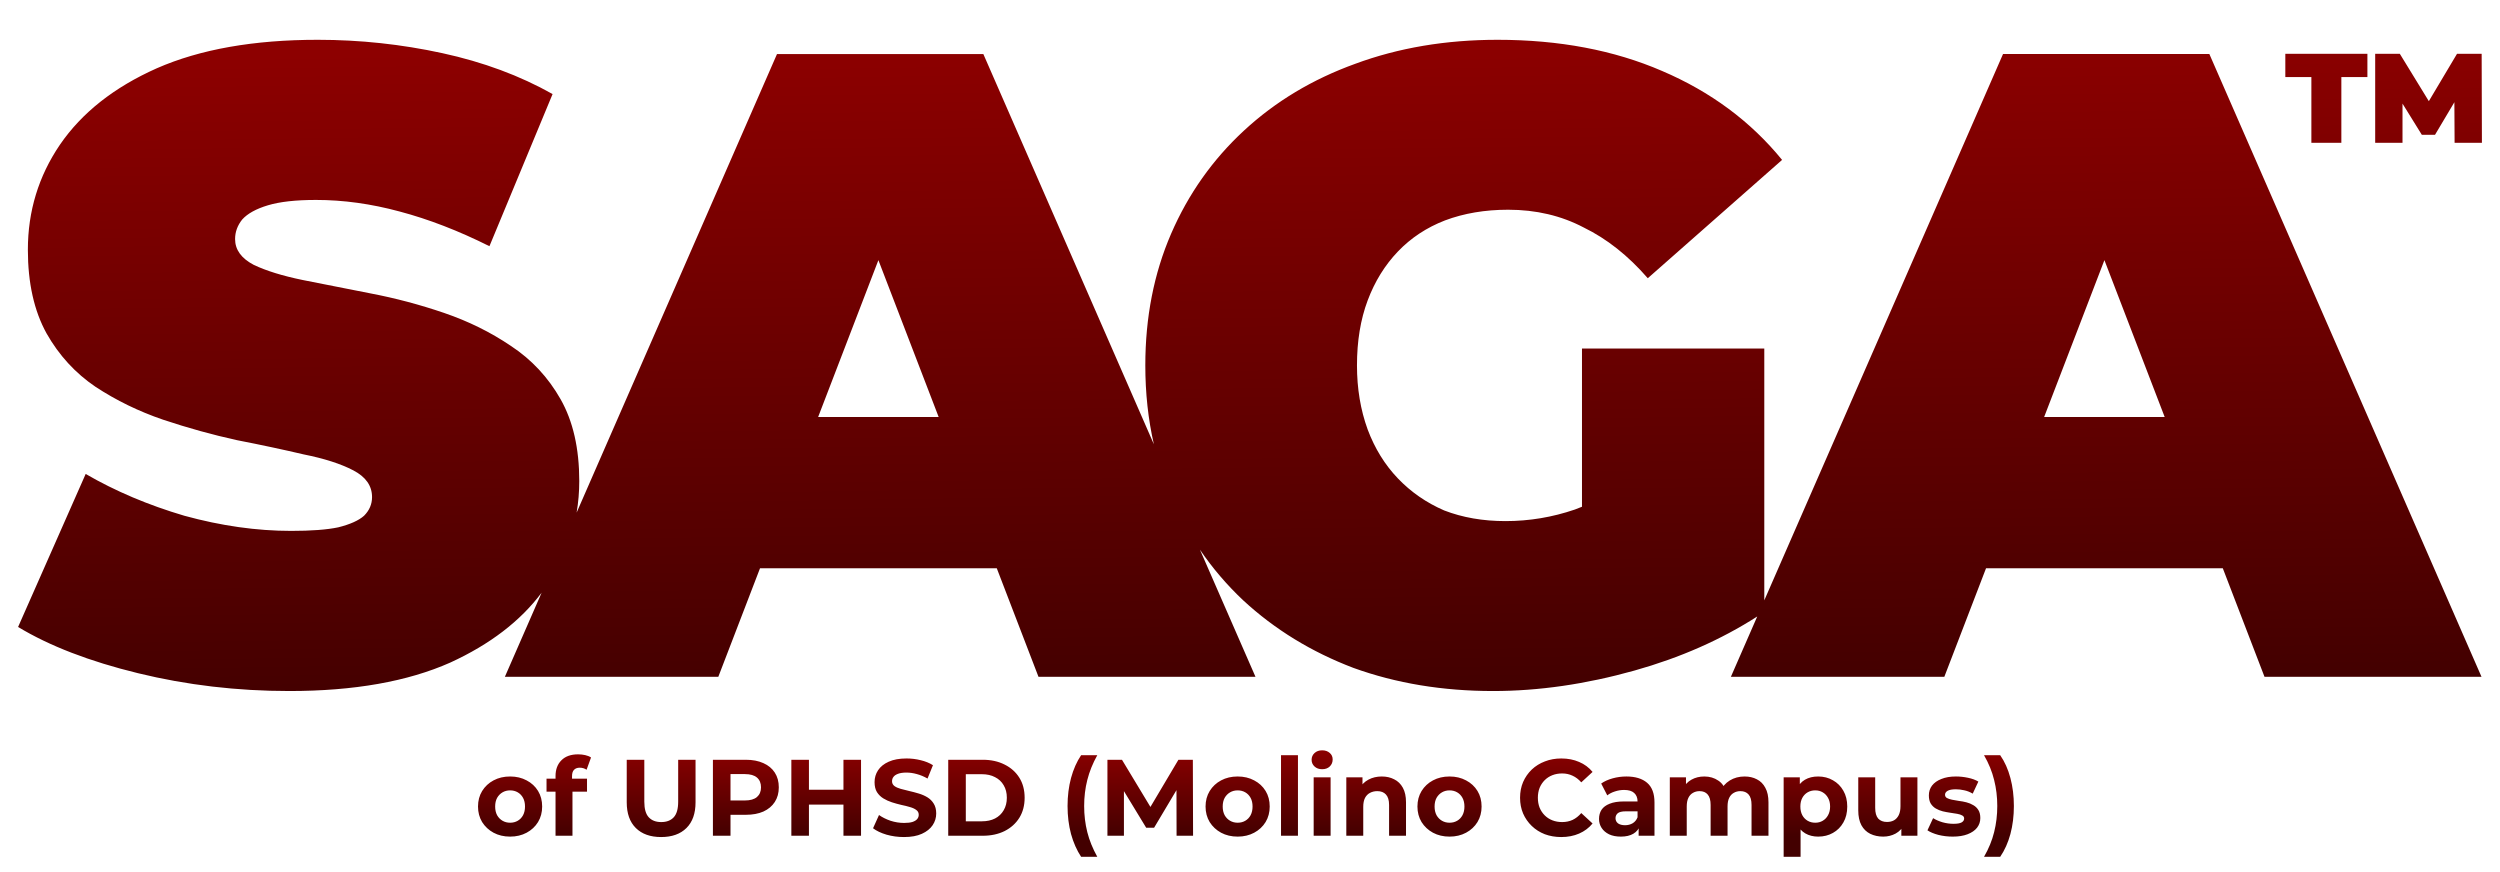 <svg width="691" height="241" viewBox="0 0 691 241" fill="none" xmlns="http://www.w3.org/2000/svg">
<g filter="url(#filter0_ddi_4227_5)">
<path d="M413.907 8C430.95 8 446.108 10.869 459.382 16.606C472.82 22.344 483.882 30.541 492.567 41.197L455.449 73.902C450.041 67.672 444.142 63 437.751 59.885C431.523 56.607 424.558 54.968 416.856 54.968C410.465 54.968 404.647 55.951 399.404 57.918C394.323 59.885 389.981 62.754 386.375 66.524C382.77 70.295 379.985 74.803 378.019 80.049C376.052 85.295 375.068 91.279 375.068 98C375.068 104.393 376.052 110.295 378.019 115.705C379.985 120.951 382.77 125.459 386.375 129.23C389.981 133 394.241 135.951 399.158 138.082C404.237 140.049 409.892 141.033 416.119 141.033C422.674 141.033 429.065 139.967 435.292 137.836C435.943 137.596 436.599 137.338 437.259 137.064V93.328H487.651V162.935L553.638 11.931H610.667L685.886 184.063H625.907L614.38 154.062H548.941L537.414 184.063H478.419L485.702 167.394C475.688 173.822 464.375 178.805 451.763 182.344C438.325 186.114 425.296 188 412.677 188C398.748 188 385.884 185.869 374.085 181.607C362.45 177.18 352.29 170.951 343.604 162.918C339.094 158.667 335.112 154.001 331.657 148.924L347.014 184.066H287.036L275.509 154.066H210.069L198.543 184.066H139.547L149.709 160.809C143.839 168.664 135.426 175.106 124.466 180.131C112.667 185.377 97.836 188 79.974 188C65.552 188 51.623 186.361 38.185 183.082C24.747 179.804 13.685 175.541 5 170.295L23.682 128C31.876 132.754 40.971 136.607 50.968 139.557C61.128 142.344 70.96 143.738 80.465 143.738C86.037 143.738 90.379 143.41 93.493 142.754C96.77 141.935 99.147 140.869 100.622 139.557C102.097 138.082 102.834 136.361 102.834 134.393C102.834 131.278 101.113 128.819 97.672 127.016C94.231 125.213 89.642 123.738 83.906 122.59C78.334 121.279 72.189 119.967 65.47 118.656C58.751 117.18 51.95 115.295 45.067 113C38.349 110.704 32.122 107.672 26.386 103.902C20.814 100.131 16.307 95.213 12.866 89.148C9.425 82.918 7.704 75.213 7.704 66.033C7.704 55.377 10.654 45.705 16.553 37.016C22.617 28.164 31.548 21.115 43.347 15.869C55.31 10.623 70.141 8 87.84 8C99.474 8 110.946 9.23 122.253 11.689C133.561 14.148 143.722 17.918 152.734 23L135.281 65.049C126.761 60.787 118.484 57.59 110.454 55.459C102.588 53.328 94.885 52.263 87.348 52.263C81.776 52.263 77.351 52.754 74.073 53.738C70.796 54.721 68.42 56.032 66.945 57.672C65.634 59.311 64.979 61.115 64.979 63.082C64.979 66.032 66.7 68.41 70.141 70.213C73.582 71.852 78.089 73.246 83.66 74.393C89.396 75.541 95.624 76.77 102.342 78.082C109.225 79.393 116.026 81.197 122.745 83.492C129.464 85.787 135.609 88.82 141.181 92.59C146.916 96.361 151.505 101.279 154.947 107.344C158.388 113.41 160.109 120.951 160.109 129.967C160.109 132.938 159.865 135.843 159.378 138.684L214.765 11.935H271.794L318.929 119.797C317.353 112.912 316.565 105.647 316.565 98C316.565 84.722 318.94 72.59 323.693 61.607C328.445 50.623 335.164 41.114 343.85 33.082C352.535 25.049 362.777 18.901 374.576 14.639C386.539 10.213 399.649 8 413.907 8ZM226.131 112.262H259.447L242.788 68.904L226.131 112.262ZM565.002 112.26H598.319L581.66 68.902L565.002 112.26ZM654.35 18.305H647.151V36.467H638.864V18.305H631.664V11.877H654.35V18.305ZM671.33 24.964L679.117 11.877H685.93L686 36.467H678.45L678.39 25.249L673.042 34.254H669.39L664.052 25.638V36.467H656.502V11.877H663.315L671.33 24.964Z" fill="url(#paint0_linear_4227_5)"/>
</g>
<g filter="url(#filter1_di_4227_5)">
<path d="M141.002 225.24C139.282 225.24 137.752 224.88 136.412 224.16C135.092 223.44 134.042 222.46 133.262 221.22C132.502 219.96 132.122 218.53 132.122 216.93C132.122 215.31 132.502 213.88 133.262 212.64C134.042 211.38 135.092 210.4 136.412 209.7C137.752 208.98 139.282 208.62 141.002 208.62C142.702 208.62 144.222 208.98 145.562 209.7C146.902 210.4 147.952 211.37 148.712 212.61C149.472 213.85 149.852 215.29 149.852 216.93C149.852 218.53 149.472 219.96 148.712 221.22C147.952 222.46 146.902 223.44 145.562 224.16C144.222 224.88 142.702 225.24 141.002 225.24ZM141.002 221.4C141.782 221.4 142.482 221.22 143.102 220.86C143.722 220.5 144.212 219.99 144.572 219.33C144.932 218.65 145.112 217.85 145.112 216.93C145.112 215.99 144.932 215.19 144.572 214.53C144.212 213.87 143.722 213.36 143.102 213C142.482 212.64 141.782 212.46 141.002 212.46C140.222 212.46 139.522 212.64 138.902 213C138.282 213.36 137.782 213.87 137.402 214.53C137.042 215.19 136.862 215.99 136.862 216.93C136.862 217.85 137.042 218.65 137.402 219.33C137.782 219.99 138.282 220.5 138.902 220.86C139.522 221.22 140.222 221.4 141.002 221.4ZM153.55 225V208.5C153.55 206.68 154.09 205.23 155.17 204.15C156.25 203.05 157.79 202.5 159.79 202.5C160.47 202.5 161.12 202.57 161.74 202.71C162.38 202.85 162.92 203.07 163.36 203.37L162.13 206.76C161.87 206.58 161.58 206.44 161.26 206.34C160.94 206.24 160.6 206.19 160.24 206.19C159.56 206.19 159.03 206.39 158.65 206.79C158.29 207.17 158.11 207.75 158.11 208.53V210.03L158.23 212.04V225H153.55ZM151.06 212.82V209.22H162.25V212.82H151.06ZM182.738 225.36C179.758 225.36 177.428 224.53 175.748 222.87C174.068 221.21 173.228 218.84 173.228 215.76V204H178.088V215.58C178.088 217.58 178.498 219.02 179.318 219.9C180.138 220.78 181.288 221.22 182.768 221.22C184.248 221.22 185.398 220.78 186.218 219.9C187.038 219.02 187.448 217.58 187.448 215.58V204H192.248V215.76C192.248 218.84 191.408 221.21 189.728 222.87C188.048 224.53 185.718 225.36 182.738 225.36ZM197.051 225V204H206.141C208.021 204 209.641 204.31 211.001 204.93C212.361 205.53 213.411 206.4 214.151 207.54C214.891 208.68 215.261 210.04 215.261 211.62C215.261 213.18 214.891 214.53 214.151 215.67C213.411 216.81 212.361 217.69 211.001 218.31C209.641 218.91 208.021 219.21 206.141 219.21H199.751L201.911 217.02V225H197.051ZM201.911 217.56L199.751 215.25H205.871C207.371 215.25 208.491 214.93 209.231 214.29C209.971 213.65 210.341 212.76 210.341 211.62C210.341 210.46 209.971 209.56 209.231 208.92C208.491 208.28 207.371 207.96 205.871 207.96H199.751L201.911 205.65V217.56ZM233.13 204H237.99V225H233.13V204ZM223.59 225H218.73V204H223.59V225ZM233.49 216.39H223.23V212.28H233.49V216.39ZM249.859 225.36C248.179 225.36 246.569 225.14 245.029 224.7C243.489 224.24 242.249 223.65 241.309 222.93L242.959 219.27C243.859 219.91 244.919 220.44 246.139 220.86C247.379 221.26 248.629 221.46 249.889 221.46C250.849 221.46 251.619 221.37 252.199 221.19C252.799 220.99 253.239 220.72 253.519 220.38C253.799 220.04 253.939 219.65 253.939 219.21C253.939 218.65 253.719 218.21 253.279 217.89C252.839 217.55 252.259 217.28 251.539 217.08C250.819 216.86 250.019 216.66 249.139 216.48C248.279 216.28 247.409 216.04 246.529 215.76C245.669 215.48 244.879 215.12 244.159 214.68C243.439 214.24 242.849 213.66 242.389 212.94C241.949 212.22 241.729 211.3 241.729 210.18C241.729 208.98 242.049 207.89 242.689 206.91C243.349 205.91 244.329 205.12 245.629 204.54C246.949 203.94 248.599 203.64 250.579 203.64C251.899 203.64 253.199 203.8 254.479 204.12C255.759 204.42 256.889 204.88 257.869 205.5L256.369 209.19C255.389 208.63 254.409 208.22 253.429 207.96C252.449 207.68 251.489 207.54 250.549 207.54C249.609 207.54 248.839 207.65 248.239 207.87C247.639 208.09 247.209 208.38 246.949 208.74C246.689 209.08 246.559 209.48 246.559 209.94C246.559 210.48 246.779 210.92 247.219 211.26C247.659 211.58 248.239 211.84 248.959 212.04C249.679 212.24 250.469 212.44 251.329 212.64C252.209 212.84 253.079 213.07 253.939 213.33C254.819 213.59 255.619 213.94 256.339 214.38C257.059 214.82 257.639 215.4 258.079 216.12C258.539 216.84 258.769 217.75 258.769 218.85C258.769 220.03 258.439 221.11 257.779 222.09C257.119 223.07 256.129 223.86 254.809 224.46C253.509 225.06 251.859 225.36 249.859 225.36ZM262.09 225V204H271.63C273.91 204 275.92 204.44 277.66 205.32C279.4 206.18 280.76 207.39 281.74 208.95C282.72 210.51 283.21 212.36 283.21 214.5C283.21 216.62 282.72 218.47 281.74 220.05C280.76 221.61 279.4 222.83 277.66 223.71C275.92 224.57 273.91 225 271.63 225H262.09ZM266.95 221.01H271.39C272.79 221.01 274 220.75 275.02 220.23C276.06 219.69 276.86 218.93 277.42 217.95C278 216.97 278.29 215.82 278.29 214.5C278.29 213.16 278 212.01 277.42 211.05C276.86 210.07 276.06 209.32 275.02 208.8C274 208.26 272.79 207.99 271.39 207.99H266.95V221.01ZM298.821 230.82C297.621 229 296.691 226.9 296.031 224.52C295.391 222.12 295.071 219.54 295.071 216.78C295.071 214.02 295.391 211.44 296.031 209.04C296.691 206.62 297.621 204.52 298.821 202.74H303.291C302.031 205 301.111 207.28 300.531 209.58C299.951 211.86 299.661 214.26 299.661 216.78C299.661 219.3 299.951 221.71 300.531 224.01C301.111 226.29 302.031 228.56 303.291 230.82H298.821ZM306.094 225V204H310.114L319.054 218.82H316.924L325.714 204H329.704L329.764 225H325.204L325.174 210.99H326.014L318.994 222.78H316.804L309.634 210.99H310.654V225H306.094ZM342.096 225.24C340.376 225.24 338.846 224.88 337.506 224.16C336.186 223.44 335.136 222.46 334.356 221.22C333.596 219.96 333.216 218.53 333.216 216.93C333.216 215.31 333.596 213.88 334.356 212.64C335.136 211.38 336.186 210.4 337.506 209.7C338.846 208.98 340.376 208.62 342.096 208.62C343.796 208.62 345.316 208.98 346.656 209.7C347.996 210.4 349.046 211.37 349.806 212.61C350.566 213.85 350.946 215.29 350.946 216.93C350.946 218.53 350.566 219.96 349.806 221.22C349.046 222.46 347.996 223.44 346.656 224.16C345.316 224.88 343.796 225.24 342.096 225.24ZM342.096 221.4C342.876 221.4 343.576 221.22 344.196 220.86C344.816 220.5 345.306 219.99 345.666 219.33C346.026 218.65 346.206 217.85 346.206 216.93C346.206 215.99 346.026 215.19 345.666 214.53C345.306 213.87 344.816 213.36 344.196 213C343.576 212.64 342.876 212.46 342.096 212.46C341.316 212.46 340.616 212.64 339.996 213C339.376 213.36 338.876 213.87 338.496 214.53C338.136 215.19 337.956 215.99 337.956 216.93C337.956 217.85 338.136 218.65 338.496 219.33C338.876 219.99 339.376 220.5 339.996 220.86C340.616 221.22 341.316 221.4 342.096 221.4ZM354.074 225V202.74H358.754V225H354.074ZM363.098 225V208.86H367.778V225H363.098ZM365.438 206.61C364.578 206.61 363.878 206.36 363.338 205.86C362.798 205.36 362.528 204.74 362.528 204C362.528 203.26 362.798 202.64 363.338 202.14C363.878 201.64 364.578 201.39 365.438 201.39C366.298 201.39 366.998 201.63 367.538 202.11C368.078 202.57 368.348 203.17 368.348 203.91C368.348 204.69 368.078 205.34 367.538 205.86C367.018 206.36 366.318 206.61 365.438 206.61ZM381.931 208.62C383.211 208.62 384.351 208.88 385.351 209.4C386.371 209.9 387.171 210.68 387.751 211.74C388.331 212.78 388.621 214.12 388.621 215.76V225H383.941V216.48C383.941 215.18 383.651 214.22 383.071 213.6C382.511 212.98 381.711 212.67 380.671 212.67C379.931 212.67 379.261 212.83 378.661 213.15C378.081 213.45 377.621 213.92 377.281 214.56C376.961 215.2 376.801 216.02 376.801 217.02V225H372.121V208.86H376.591V213.33L375.751 211.98C376.331 210.9 377.161 210.07 378.241 209.49C379.321 208.91 380.551 208.62 381.931 208.62ZM400.66 225.24C398.94 225.24 397.41 224.88 396.07 224.16C394.75 223.44 393.7 222.46 392.92 221.22C392.16 219.96 391.78 218.53 391.78 216.93C391.78 215.31 392.16 213.88 392.92 212.64C393.7 211.38 394.75 210.4 396.07 209.7C397.41 208.98 398.94 208.62 400.66 208.62C402.36 208.62 403.88 208.98 405.22 209.7C406.56 210.4 407.61 211.37 408.37 212.61C409.13 213.85 409.51 215.29 409.51 216.93C409.51 218.53 409.13 219.96 408.37 221.22C407.61 222.46 406.56 223.44 405.22 224.16C403.88 224.88 402.36 225.24 400.66 225.24ZM400.66 221.4C401.44 221.4 402.14 221.22 402.76 220.86C403.38 220.5 403.87 219.99 404.23 219.33C404.59 218.65 404.77 217.85 404.77 216.93C404.77 215.99 404.59 215.19 404.23 214.53C403.87 213.87 403.38 213.36 402.76 213C402.14 212.64 401.44 212.46 400.66 212.46C399.88 212.46 399.18 212.64 398.56 213C397.94 213.36 397.44 213.87 397.06 214.53C396.7 215.19 396.52 215.99 396.52 216.93C396.52 217.85 396.7 218.65 397.06 219.33C397.44 219.99 397.94 220.5 398.56 220.86C399.18 221.22 399.88 221.4 400.66 221.4ZM431.515 225.36C429.895 225.36 428.385 225.1 426.985 224.58C425.605 224.04 424.405 223.28 423.385 222.3C422.365 221.32 421.565 220.17 420.985 218.85C420.425 217.53 420.145 216.08 420.145 214.5C420.145 212.92 420.425 211.47 420.985 210.15C421.565 208.83 422.365 207.68 423.385 206.7C424.425 205.72 425.635 204.97 427.015 204.45C428.395 203.91 429.905 203.64 431.545 203.64C433.365 203.64 435.005 203.96 436.465 204.6C437.945 205.22 439.185 206.14 440.185 207.36L437.065 210.24C436.345 209.42 435.545 208.81 434.665 208.41C433.785 207.99 432.825 207.78 431.785 207.78C430.805 207.78 429.905 207.94 429.085 208.26C428.265 208.58 427.555 209.04 426.955 209.64C426.355 210.24 425.885 210.95 425.545 211.77C425.225 212.59 425.065 213.5 425.065 214.5C425.065 215.5 425.225 216.41 425.545 217.23C425.885 218.05 426.355 218.76 426.955 219.36C427.555 219.96 428.265 220.42 429.085 220.74C429.905 221.06 430.805 221.22 431.785 221.22C432.825 221.22 433.785 221.02 434.665 220.62C435.545 220.2 436.345 219.57 437.065 218.73L440.185 221.61C439.185 222.83 437.945 223.76 436.465 224.4C435.005 225.04 433.355 225.36 431.515 225.36ZM452.919 225V221.85L452.619 221.16V215.52C452.619 214.52 452.309 213.74 451.689 213.18C451.089 212.62 450.159 212.34 448.899 212.34C448.039 212.34 447.189 212.48 446.349 212.76C445.529 213.02 444.829 213.38 444.249 213.84L442.569 210.57C443.449 209.95 444.509 209.47 445.749 209.13C446.989 208.79 448.249 208.62 449.529 208.62C451.989 208.62 453.899 209.2 455.259 210.36C456.619 211.52 457.299 213.33 457.299 215.79V225H452.919ZM447.999 225.24C446.739 225.24 445.659 225.03 444.759 224.61C443.859 224.17 443.169 223.58 442.689 222.84C442.209 222.1 441.969 221.27 441.969 220.35C441.969 219.39 442.199 218.55 442.659 217.83C443.139 217.11 443.889 216.55 444.909 216.15C445.929 215.73 447.259 215.52 448.899 215.52H453.189V218.25H449.409C448.309 218.25 447.549 218.43 447.129 218.79C446.729 219.15 446.529 219.6 446.529 220.14C446.529 220.74 446.759 221.22 447.219 221.58C447.699 221.92 448.349 222.09 449.169 222.09C449.949 222.09 450.649 221.91 451.269 221.55C451.889 221.17 452.339 220.62 452.619 219.9L453.339 222.06C452.999 223.1 452.379 223.89 451.479 224.43C450.579 224.97 449.419 225.24 447.999 225.24ZM482.205 208.62C483.485 208.62 484.615 208.88 485.595 209.4C486.595 209.9 487.375 210.68 487.935 211.74C488.515 212.78 488.805 214.12 488.805 215.76V225H484.125V216.48C484.125 215.18 483.855 214.22 483.315 213.6C482.775 212.98 482.015 212.67 481.035 212.67C480.355 212.67 479.745 212.83 479.205 213.15C478.665 213.45 478.245 213.91 477.945 214.53C477.645 215.15 477.495 215.94 477.495 216.9V225H472.815V216.48C472.815 215.18 472.545 214.22 472.005 213.6C471.485 212.98 470.735 212.67 469.755 212.67C469.075 212.67 468.465 212.83 467.925 213.15C467.385 213.45 466.965 213.91 466.665 214.53C466.365 215.15 466.215 215.94 466.215 216.9V225H461.535V208.86H466.005V213.27L465.165 211.98C465.725 210.88 466.515 210.05 467.535 209.49C468.575 208.91 469.755 208.62 471.075 208.62C472.555 208.62 473.845 209 474.945 209.76C476.065 210.5 476.805 211.64 477.165 213.18L475.515 212.73C476.055 211.47 476.915 210.47 478.095 209.73C479.295 208.99 480.665 208.62 482.205 208.62ZM502.54 225.24C501.18 225.24 499.99 224.94 498.97 224.34C497.95 223.74 497.15 222.83 496.57 221.61C496.01 220.37 495.73 218.81 495.73 216.93C495.73 215.03 496 213.47 496.54 212.25C497.08 211.03 497.86 210.12 498.88 209.52C499.9 208.92 501.12 208.62 502.54 208.62C504.06 208.62 505.42 208.97 506.62 209.67C507.84 210.35 508.8 211.31 509.5 212.55C510.22 213.79 510.58 215.25 510.58 216.93C510.58 218.63 510.22 220.1 509.5 221.34C508.8 222.58 507.84 223.54 506.62 224.22C505.42 224.9 504.06 225.24 502.54 225.24ZM493 230.82V208.86H497.47V212.16L497.38 216.96L497.68 221.73V230.82H493ZM501.73 221.4C502.51 221.4 503.2 221.22 503.8 220.86C504.42 220.5 504.91 219.99 505.27 219.33C505.65 218.65 505.84 217.85 505.84 216.93C505.84 215.99 505.65 215.19 505.27 214.53C504.91 213.87 504.42 213.36 503.8 213C503.2 212.64 502.51 212.46 501.73 212.46C500.95 212.46 500.25 212.64 499.63 213C499.01 213.36 498.52 213.87 498.16 214.53C497.8 215.19 497.62 215.99 497.62 216.93C497.62 217.85 497.8 218.65 498.16 219.33C498.52 219.99 499.01 220.5 499.63 220.86C500.25 221.22 500.95 221.4 501.73 221.4ZM520.523 225.24C519.183 225.24 517.983 224.98 516.923 224.46C515.883 223.94 515.073 223.15 514.493 222.09C513.913 221.01 513.623 219.64 513.623 217.98V208.86H518.303V217.29C518.303 218.63 518.583 219.62 519.143 220.26C519.723 220.88 520.533 221.19 521.573 221.19C522.293 221.19 522.933 221.04 523.493 220.74C524.053 220.42 524.493 219.94 524.813 219.3C525.133 218.64 525.293 217.82 525.293 216.84V208.86H529.973V225H525.533V220.56L526.343 221.85C525.803 222.97 525.003 223.82 523.943 224.4C522.903 224.96 521.763 225.24 520.523 225.24ZM539.738 225.24C538.358 225.24 537.028 225.08 535.748 224.76C534.488 224.42 533.488 224 532.748 223.5L534.308 220.14C535.048 220.6 535.918 220.98 536.918 221.28C537.938 221.56 538.938 221.7 539.918 221.7C540.998 221.7 541.758 221.57 542.198 221.31C542.658 221.05 542.888 220.69 542.888 220.23C542.888 219.85 542.708 219.57 542.348 219.39C542.008 219.19 541.548 219.04 540.968 218.94C540.388 218.84 539.748 218.74 539.048 218.64C538.368 218.54 537.678 218.41 536.978 218.25C536.278 218.07 535.638 217.81 535.058 217.47C534.478 217.13 534.008 216.67 533.648 216.09C533.308 215.51 533.138 214.76 533.138 213.84C533.138 212.82 533.428 211.92 534.008 211.14C534.608 210.36 535.468 209.75 536.588 209.31C537.708 208.85 539.048 208.62 540.608 208.62C541.708 208.62 542.828 208.74 543.968 208.98C545.108 209.22 546.058 209.57 546.818 210.03L545.258 213.36C544.478 212.9 543.688 212.59 542.888 212.43C542.108 212.25 541.348 212.16 540.608 212.16C539.568 212.16 538.808 212.3 538.328 212.58C537.848 212.86 537.608 213.22 537.608 213.66C537.608 214.06 537.778 214.36 538.118 214.56C538.478 214.76 538.948 214.92 539.528 215.04C540.108 215.16 540.738 215.27 541.418 215.37C542.118 215.45 542.818 215.58 543.518 215.76C544.218 215.94 544.848 216.2 545.408 216.54C545.988 216.86 546.458 217.31 546.818 217.89C547.178 218.45 547.358 219.19 547.358 220.11C547.358 221.11 547.058 222 546.458 222.78C545.858 223.54 544.988 224.14 543.848 224.58C542.728 225.02 541.358 225.24 539.738 225.24ZM552.856 230.82H548.386C549.686 228.56 550.616 226.29 551.176 224.01C551.756 221.71 552.046 219.3 552.046 216.78C552.046 214.26 551.756 211.86 551.176 209.58C550.616 207.28 549.686 205 548.386 202.74H552.856C554.096 204.52 555.036 206.62 555.676 209.04C556.316 211.44 556.636 214.02 556.636 216.78C556.636 219.54 556.316 222.12 555.676 224.52C555.036 226.9 554.096 229 552.856 230.82Z" fill="url(#paint1_linear_4227_5)"/>
</g>
<defs>
<filter id="filter0_ddi_4227_5" x="0" y="0" width="691" height="198" filterUnits="userSpaceOnUse" color-interpolation-filters="sRGB">
<feFlood flood-opacity="0" result="BackgroundImageFix"/>
<feColorMatrix in="SourceAlpha" type="matrix" values="0 0 0 0 0 0 0 0 0 0 0 0 0 0 0 0 0 0 127 0" result="hardAlpha"/>
<feOffset dy="5"/>
<feGaussianBlur stdDeviation="2.5"/>
<feComposite in2="hardAlpha" operator="out"/>
<feColorMatrix type="matrix" values="0 0 0 0 0.016 0 0 0 0 0.051 0 0 0 0 0.008 0 0 0 0.5 0"/>
<feBlend mode="normal" in2="BackgroundImageFix" result="effect1_dropShadow_4227_5"/>
<feColorMatrix in="SourceAlpha" type="matrix" values="0 0 0 0 0 0 0 0 0 0 0 0 0 0 0 0 0 0 127 0" result="hardAlpha"/>
<feOffset dy="-4"/>
<feGaussianBlur stdDeviation="2"/>
<feComposite in2="hardAlpha" operator="out"/>
<feColorMatrix type="matrix" values="0 0 0 0 0.267 0 0 0 0 1 0 0 0 0 0 0 0 0 0.1 0"/>
<feBlend mode="normal" in2="effect1_dropShadow_4227_5" result="effect2_dropShadow_4227_5"/>
<feBlend mode="normal" in="SourceGraphic" in2="effect2_dropShadow_4227_5" result="shape"/>
<feColorMatrix in="SourceAlpha" type="matrix" values="0 0 0 0 0 0 0 0 0 0 0 0 0 0 0 0 0 0 127 0" result="hardAlpha"/>
<feOffset dy="2"/>
<feComposite in2="hardAlpha" operator="arithmetic" k2="-1" k3="1"/>
<feColorMatrix type="matrix" values="0 0 0 0 0.769 0 0 0 0 0 0 0 0 0 0 0 0 0 1 0"/>
<feBlend mode="normal" in2="shape" result="effect3_innerShadow_4227_5"/>
</filter>
<filter id="filter1_di_4227_5" x="127.125" y="201.391" width="434.508" height="39.43" filterUnits="userSpaceOnUse" color-interpolation-filters="sRGB">
<feFlood flood-opacity="0" result="BackgroundImageFix"/>
<feColorMatrix in="SourceAlpha" type="matrix" values="0 0 0 0 0 0 0 0 0 0 0 0 0 0 0 0 0 0 127 0" result="hardAlpha"/>
<feOffset dy="5"/>
<feGaussianBlur stdDeviation="2.5"/>
<feComposite in2="hardAlpha" operator="out"/>
<feColorMatrix type="matrix" values="0 0 0 0 0.016 0 0 0 0 0.051 0 0 0 0 0.008 0 0 0 0.5 0"/>
<feBlend mode="normal" in2="BackgroundImageFix" result="effect1_dropShadow_4227_5"/>
<feBlend mode="normal" in="SourceGraphic" in2="effect1_dropShadow_4227_5" result="shape"/>
<feColorMatrix in="SourceAlpha" type="matrix" values="0 0 0 0 0 0 0 0 0 0 0 0 0 0 0 0 0 0 127 0" result="hardAlpha"/>
<feOffset dy="1"/>
<feComposite in2="hardAlpha" operator="arithmetic" k2="-1" k3="1"/>
<feColorMatrix type="matrix" values="0 0 0 0 0.769 0 0 0 0 0 0 0 0 0 0 0 0 0 1 0"/>
<feBlend mode="normal" in2="shape" result="effect2_innerShadow_4227_5"/>
</filter>
<linearGradient id="paint0_linear_4227_5" x1="357.777" y1="8" x2="360.479" y2="188.035" gradientUnits="userSpaceOnUse">
<stop stop-color="#8D0000"/>
<stop offset="1" stop-color="#430000"/>
</linearGradient>
<linearGradient id="paint1_linear_4227_5" x1="356.418" y1="200.549" x2="356.418" y2="225.115" gradientUnits="userSpaceOnUse">
<stop stop-color="#8D0000"/>
<stop offset="1" stop-color="#430000"/>
</linearGradient>
</defs>
</svg>
